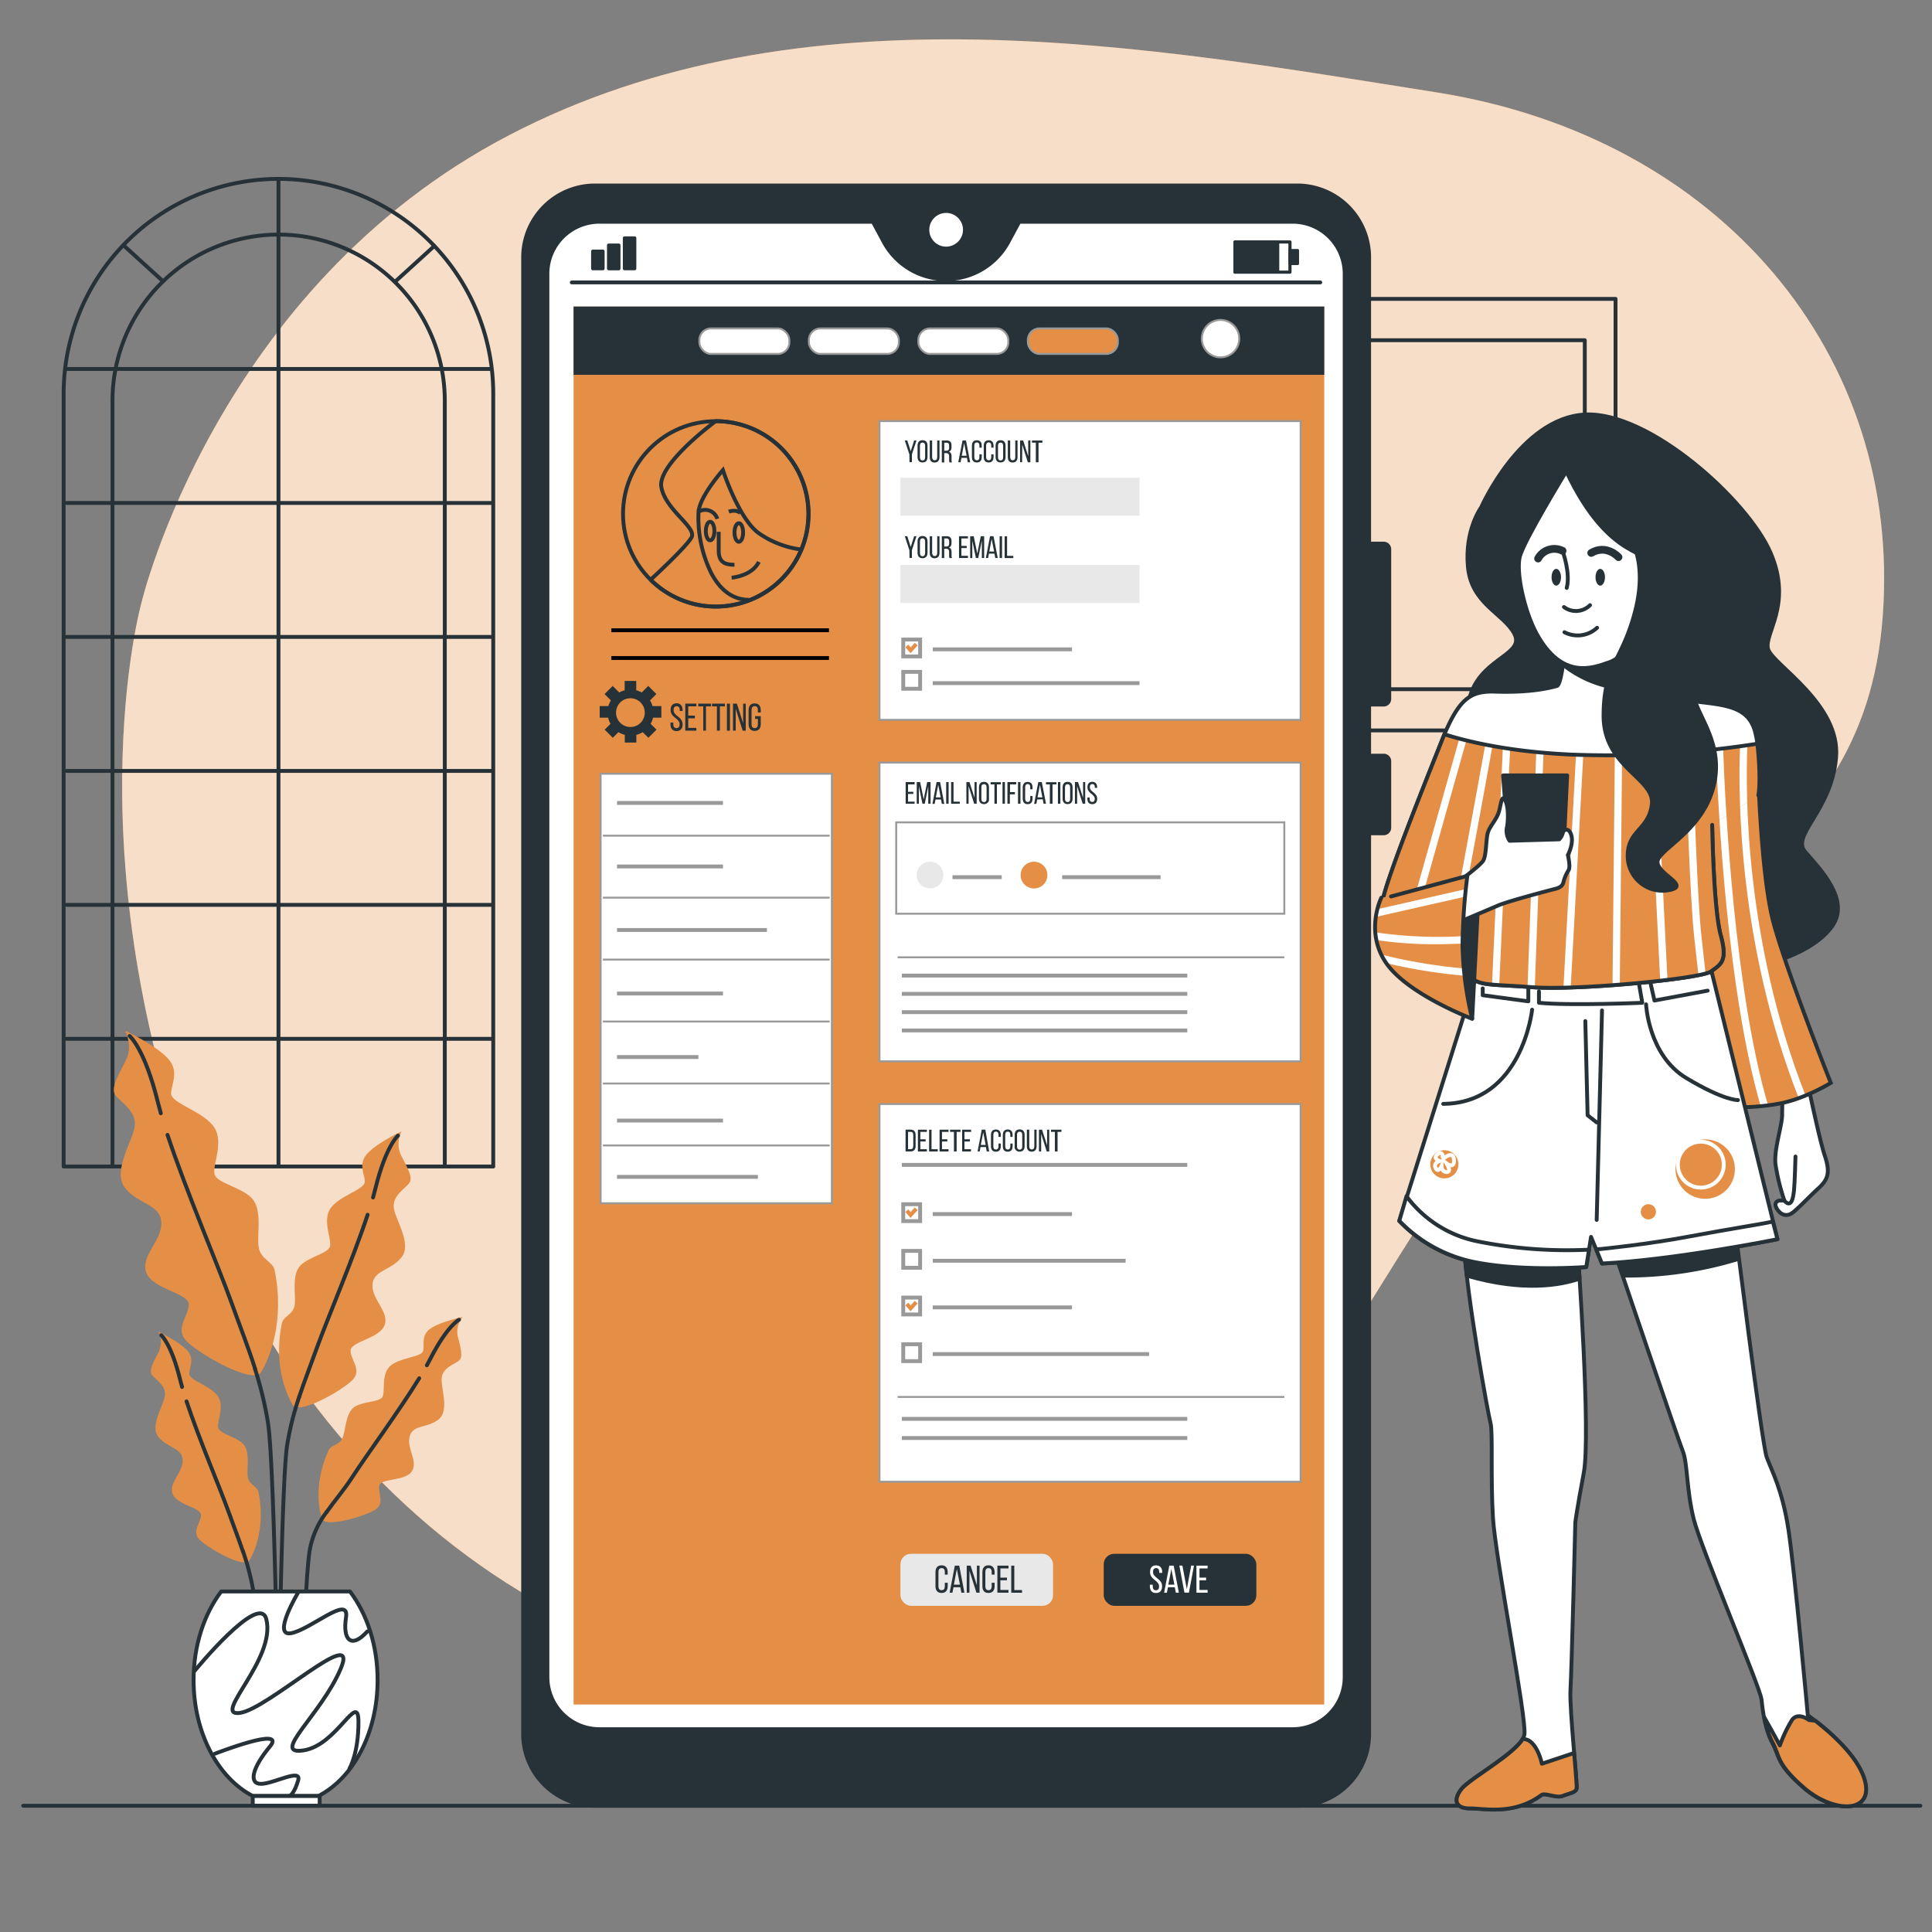 <svg xmlns="http://www.w3.org/2000/svg" viewBox="0 0 500 500"><rect x="0" y="0" width="500" height="500" fill="#808080" stroke="none"/><g id="freepik--background-simple--inject-72"><path d="M36.62,155.94S55.87,74.58,131.73,35s166.33-22.74,240-11.1,120.53,68,115.52,135.61-64.42,74-109.78,141.79-47.71,93-120.78,124.16-166.91-20.11-203-111S36.62,155.94,36.62,155.94Z" style="fill:#E48F45"></path><path d="M36.62,155.94S55.87,74.58,131.73,35s166.33-22.74,240-11.1,120.53,68,115.52,135.61-64.42,74-109.78,141.79-47.71,93-120.78,124.16-166.91-20.11-203-111S36.62,155.94,36.62,155.94Z" style="fill:#fff;opacity:0.7"></path></g><g id="freepik--Picture--inject-72"><rect x="334.92" y="77.35" width="83.18" height="111.69" style="fill:none;stroke:#263238;stroke-linecap:round;stroke-linejoin:round"></rect><rect x="342.89" y="88.05" width="67.25" height="90.31" style="fill:none;stroke:#263238;stroke-linecap:round;stroke-linejoin:round"></rect></g><g id="freepik--Window--inject-72"><path d="M16.48,46.32H127.67a0,0,0,0,1,0,0v200a55.59,55.59,0,0,1-55.59,55.59h0a55.59,55.59,0,0,1-55.59-55.59v-200a0,0,0,0,1,0,0Z" transform="translate(144.14 348.21) rotate(180)" style="fill:none;stroke:#263238;stroke-linecap:round;stroke-linejoin:round"></path><path d="M115.11,301.28V103.71a43,43,0,0,0-43-43h0a43,43,0,0,0-43,43V301.28" style="fill:none;stroke:#263238;stroke-linecap:round;stroke-linejoin:round"></path><line x1="72.07" y1="46.32" x2="72.07" y2="301.58" style="fill:none;stroke:#263238;stroke-linecap:round;stroke-linejoin:round"></line><line x1="127.07" y1="95.49" x2="17.22" y2="95.49" style="fill:none;stroke:#263238;stroke-linecap:round;stroke-linejoin:round"></line><line x1="127.07" y1="130.17" x2="17.22" y2="130.17" style="fill:none;stroke:#263238;stroke-linecap:round;stroke-linejoin:round"></line><line x1="127.07" y1="164.84" x2="17.22" y2="164.84" style="fill:none;stroke:#263238;stroke-linecap:round;stroke-linejoin:round"></line><line x1="127.07" y1="199.51" x2="17.22" y2="199.51" style="fill:none;stroke:#263238;stroke-linecap:round;stroke-linejoin:round"></line><line x1="127.07" y1="234.18" x2="17.22" y2="234.18" style="fill:none;stroke:#263238;stroke-linecap:round;stroke-linejoin:round"></line><line x1="127.07" y1="268.85" x2="17.22" y2="268.85" style="fill:none;stroke:#263238;stroke-linecap:round;stroke-linejoin:round"></line><line x1="112.38" y1="63.68" x2="102.42" y2="72.75" style="fill:none;stroke:#263238;stroke-linecap:round;stroke-linejoin:round"></line><line x1="32.18" y1="63.68" x2="42.14" y2="72.75" style="fill:none;stroke:#263238;stroke-linecap:round;stroke-linejoin:round"></line></g><g id="freepik--Plant--inject-72"><path d="M32.4,266.74s2.06,3.89.23,7.55-4.12,7.32-2.75,9.15,5.49,4.12,5,8-5.94,11.66-2.51,16,9.15,4.12,9.38,8.92-5.49,8.7-3.89,13,11,5.26,11,8.24-3.66,6.18-.69,9.38,17.37,11.56,19.42,8.12,6.2-12.93,3.48-26.4c-.46-2.27-3.68-2.77-4.14-6s.92-8.92-1.37-12.13S56,306.32,55.5,303.8s2.75-8.69-.45-12.58S44.29,285.5,44.29,283s2.29-5.72-.91-9.15S32.4,266.74,32.4,266.74Z" style="fill:#E48F45"></path><path d="M66,354.3a94.6,94.6,0,0,1,3.34,13.83c1.83,11.44,2.82,88,2.82,88" style="fill:none;stroke:#263238;stroke-linecap:round;stroke-linejoin:round"></path><path d="M43.35,293.7c4.77,14.38,13.11,33.86,16.5,43.27,2.3,6.4,4.44,11.8,6.19,17.33" style="fill:none;stroke:#263238;stroke-linecap:round;stroke-linejoin:round"></path><path d="M33.54,268.11s3.89,3.21,7.32,17.16c.22.9.48,1.85.76,2.85" style="fill:none;stroke:#263238;stroke-linecap:round;stroke-linejoin:round"></path><path d="M103.91,292.8a7.24,7.24,0,0,0-.19,6.05c1.47,2.93,3.3,5.85,2.2,7.32s-4.39,3.29-4,6.41,4.76,9.33,2,12.81-7.33,3.3-7.51,7.14,4.4,7,3.11,10.44-8.78,4.21-8.78,6.59,2.93,4.94.55,7.51-13.9,9.25-15.55,6.5-5-10.35-2.78-21.13c.37-1.81,3-2.22,3.31-4.78s-.73-7.14,1.1-9.7,7.69-3.48,8.06-5.5-2.2-6.95.36-10.07,8.61-4.57,8.61-6.59-1.83-4.57.73-7.32S103.91,292.8,103.91,292.8Z" style="fill:#E48F45"></path><path d="M77.44,361.48A77.82,77.82,0,0,0,74.31,374c-1.46,9.15-2.26,70.46-2.26,70.46" style="fill:none;stroke:#263238;stroke-linecap:round;stroke-linejoin:round"></path><path d="M95.14,314.38c-3.81,11.51-10.49,27.1-13.2,34.63-1.65,4.58-3.19,8.52-4.5,12.47" style="fill:none;stroke:#263238;stroke-linecap:round;stroke-linejoin:round"></path><path d="M103,293.9s-3.11,2.57-5.86,13.73c-.17.72-.38,1.48-.6,2.28" style="fill:none;stroke:#263238;stroke-linecap:round;stroke-linejoin:round"></path><path d="M41,344.64a6,6,0,0,1,.15,5.05c-1.22,2.45-2.75,4.9-1.83,6.12s3.67,2.75,3.36,5.35-4,7.8-1.68,10.71,6.12,2.75,6.27,6-3.67,5.81-2.6,8.72,7.34,3.51,7.34,5.5-2.44,4.13-.45,6.27,11.61,7.73,13,5.44,4.15-8.65,2.33-17.66c-.31-1.51-2.47-1.85-2.77-4s.61-6-.92-8.11-6.42-2.9-6.73-4.59,1.84-5.81-.31-8.41-7.18-3.82-7.18-5.51,1.53-3.82-.62-6.11S41,344.64,41,344.64Z" style="fill:#E48F45"></path><path d="M62.88,401.46a65.47,65.47,0,0,1,2.8,11c1.22,7.64,1.89,36,1.89,36" style="fill:none;stroke:#263238;stroke-linecap:round;stroke-linejoin:round"></path><path d="M48.28,362.67c3.18,9.61,8.76,22.64,11,28.93,1.3,3.61,2.51,6.75,3.57,9.86" style="fill:none;stroke:#263238;stroke-linecap:round;stroke-linejoin:round"></path><path d="M41.72,345.56s2.6,2.14,4.89,11.47c.15.6.32,1.24.51,1.91" style="fill:none;stroke:#263238;stroke-linecap:round;stroke-linejoin:round"></path><path d="M119.74,340.83a6,6,0,0,0-1.3,4.88c.63,2.67,1.56,5.4.38,6.38s-4.2,1.84-4.5,4.44,2.09,8.5-.81,10.81-6.59,1.28-7.47,4.37,2.24,6.5.54,9.08-8,1.75-8.41,3.68,1.44,4.58-1,6.21S84.11,395.55,83.3,393s-2.06-9.36,1.77-17.72c.65-1.4,2.82-1.24,3.61-3.25s.77-5.95,2.75-7.68,6.92-1.36,7.6-2.93-.46-6.08,2.22-8.12,7.88-2.08,8.26-3.71-.61-4.08,2-5.82S119.74,340.83,119.74,340.83Z" style="fill:#E48F45"></path><path d="M84.56,391.27a22.94,22.94,0,0,0-4.4,9.9c-1.23,7.65-1.89,36-1.89,36" style="fill:none;stroke:#263238;stroke-linecap:round;stroke-linejoin:round"></path><path d="M108.49,356.7c-5.31,8.64-13.72,20-17.36,25.65-2.17,3.33-4.56,6.08-6.57,8.92" style="fill:none;stroke:#263238;stroke-linecap:round;stroke-linejoin:round"></path><path d="M118.79,341.55s-3,1.49-7.39,10.05c-.28.55-.6,1.13-.93,1.74" style="fill:none;stroke:#263238;stroke-linecap:round;stroke-linejoin:round"></path><path d="M65.41,464.8h17c9-4.62,15.31-16.3,15.31-30,0-9-2.74-17.11-7.15-22.93H57.25c-4.41,5.82-7.15,13.95-7.15,22.93C50.1,448.5,56.46,460.18,65.41,464.8Z" style="fill:#fff;stroke:#263238;stroke-linecap:round;stroke-linejoin:round"></path><path d="M50.42,432.36S67.1,412,68.91,419c2.68,10.37-14.22,25.23-6.88,24.31s31.19-23.39,26.15-11.47S69.83,454.32,78.55,453s14.22-15.6,14.22-7.34-2.32,12-2.32,12" style="fill:none;stroke:#263238;stroke-linecap:round;stroke-linejoin:round"></path><path d="M55.61,453.86s18.81-7.34,14.22-1.83-5.51,9.63-2.29,9.63,10.55-4.13,9.63-.92-2,3.9-2,3.9" style="fill:none;stroke:#263238;stroke-linecap:round;stroke-linejoin:round"></path><path d="M77.17,412.12s-6.88,11.47-1.84,10.55,15.14-10.09,14.22-4.13,1.38,8.26,5.51,3.67" style="fill:none;stroke:#263238;stroke-linecap:round;stroke-linejoin:round"></path><rect x="65.41" y="464.8" width="17.32" height="2.54" style="fill:#fff;stroke:#263238;stroke-linecap:round;stroke-linejoin:round"></rect></g><g id="freepik--Device--inject-72"><path d="M334.4,57.39H263.81l-2.94,5.45a18.32,18.32,0,0,1-32,0l-2.93-5.45h-70.6a13.47,13.47,0,0,0-13.64,13.28V434.22a13.47,13.47,0,0,0,13.64,13.29H334.4A13.46,13.46,0,0,0,348,434.22V70.67A13.46,13.46,0,0,0,334.4,57.39Z" style="fill:#fff"></path><rect x="148.44" y="79.34" width="194.27" height="361.79" style="fill:#E48F45"></rect><rect x="227.61" y="108.98" width="108.99" height="77.32" style="fill:#fff;stroke:#999;stroke-miterlimit:10;stroke-width:0.5px"></rect><rect x="233.03" y="123.66" width="61.87" height="9.83" style="fill:#e8e8e8"></rect><rect x="233.03" y="146.22" width="61.87" height="9.83" style="fill:#e8e8e8"></rect><rect x="233.76" y="173.88" width="4.37" height="4.37" style="fill:#fff;stroke:#999;stroke-miterlimit:10"></rect><line x1="241.4" y1="176.79" x2="294.9" y2="176.79" style="fill:none;stroke:#999;stroke-miterlimit:10"></line><rect x="233.76" y="165.51" width="4.37" height="4.37" style="fill:#fff;stroke:#999;stroke-miterlimit:10"></rect><line x1="241.4" y1="168.05" x2="277.43" y2="168.05" style="fill:none;stroke:#999;stroke-miterlimit:10"></line><polyline points="234.69 167.17 235.66 168.3 237.11 166.69" style="fill:none;stroke:#E48F45;stroke-miterlimit:10"></polyline><path d="M235.35,117.6,234.16,114h.65l.88,2.77.89-2.77h.6L236,117.6v2h-.62Z" style="fill:#263238"></path><path d="M237.46,115.35c0-.87.42-1.42,1.29-1.42s1.29.55,1.29,1.42v2.91c0,.86-.42,1.42-1.29,1.42s-1.29-.56-1.29-1.42Zm.62,3c0,.51.22.81.67.81s.67-.3.67-.81v-3c0-.5-.21-.81-.67-.81s-.67.31-.67.81Z" style="fill:#263238"></path><path d="M241.24,118.3c0,.5.2.81.66.81s.65-.31.65-.81V114h.59v4.27c0,.86-.4,1.43-1.27,1.43s-1.25-.57-1.25-1.43V114h.62Z" style="fill:#263238"></path><path d="M245,114c.88,0,1.25.45,1.25,1.28v.46c0,.62-.21,1-.7,1.16.52.16.71.58.71,1.18V119a1.38,1.38,0,0,0,.12.68h-.64a1.54,1.54,0,0,1-.11-.69v-.89c0-.63-.29-.83-.82-.83h-.44v2.41h-.63V114Zm-.16,2.65c.5,0,.79-.16.79-.77v-.54c0-.51-.18-.77-.65-.77h-.61v2.08Z" style="fill:#263238"></path><path d="M248.82,118.49l-.22,1.14H248L249.1,114H250l1.08,5.64h-.62l-.22-1.14Zm.08-.54h1.26l-.64-3.26Z" style="fill:#263238"></path><path d="M254.07,115.35v.5h-.6v-.54c0-.5-.2-.81-.66-.81s-.66.31-.66.81v3c0,.5.21.81.66.81s.66-.31.66-.81v-.74h.6v.7c0,.86-.4,1.42-1.27,1.42s-1.27-.56-1.27-1.42v-2.91c0-.86.4-1.42,1.27-1.42S254.07,114.49,254.07,115.35Z" style="fill:#263238"></path><path d="M257.13,115.35v.5h-.59v-.54c0-.5-.21-.81-.67-.81s-.66.31-.66.81v3c0,.5.21.81.66.81s.67-.31.67-.81v-.74h.59v.7c0,.86-.4,1.42-1.27,1.42s-1.27-.56-1.27-1.42v-2.91c0-.86.41-1.42,1.27-1.42S257.13,114.49,257.13,115.35Z" style="fill:#263238"></path><path d="M257.66,115.35c0-.87.42-1.42,1.29-1.42s1.29.55,1.29,1.42v2.91c0,.86-.42,1.42-1.29,1.42s-1.29-.56-1.29-1.42Zm.62,3c0,.51.22.81.67.81s.66-.3.66-.81v-3c0-.5-.2-.81-.66-.81s-.67.31-.67.81Z" style="fill:#263238"></path><path d="M261.44,118.3c0,.5.2.81.66.81s.65-.31.65-.81V114h.59v4.27c0,.86-.4,1.43-1.27,1.43s-1.25-.57-1.25-1.43V114h.62Z" style="fill:#263238"></path><path d="M264.52,119.63H264V114h.8l1.3,4.07V114h.56v5.64H266l-1.44-4.57Z" style="fill:#263238"></path><path d="M268.07,119.63v-5.07h-1V114h2.7v.57h-1v5.07Z" style="fill:#263238"></path><path d="M235.35,142.4l-1.19-3.62h.65l.88,2.77.89-2.77h.6L236,142.4v2h-.62Z" style="fill:#263238"></path><path d="M237.46,140.14c0-.86.42-1.42,1.29-1.42s1.29.56,1.29,1.42v2.92c0,.85-.42,1.41-1.29,1.41s-1.29-.56-1.29-1.41Zm.62,3c0,.51.22.81.67.81s.67-.3.67-.81v-3c0-.51-.21-.82-.67-.82s-.67.31-.67.82Z" style="fill:#263238"></path><path d="M241.24,143.09c0,.51.2.81.66.81s.65-.3.65-.81v-4.31h.59v4.28c0,.85-.4,1.42-1.27,1.42s-1.25-.57-1.25-1.42v-4.28h.62Z" style="fill:#263238"></path><path d="M245,138.78c.88,0,1.25.45,1.25,1.29v.46c0,.62-.21,1-.7,1.16.52.15.71.57.71,1.17v.88a1.38,1.38,0,0,0,.12.68h-.64a1.51,1.51,0,0,1-.11-.69v-.88c0-.64-.29-.84-.82-.84h-.44v2.41h-.63v-5.64Zm-.16,2.66c.5,0,.79-.16.79-.78v-.54c0-.5-.18-.77-.65-.77h-.61v2.09Z" style="fill:#263238"></path><path d="M250.19,141.28v.56h-1.38v2h1.7v.57h-2.32v-5.64h2.32v.57h-1.7v1.93Z" style="fill:#263238"></path><path d="M253.17,144.41h-.61l-.93-4.49v4.5h-.55v-5.64H252l.92,4.5.9-4.5h.88v5.64h-.6v-4.54Z" style="fill:#263238"></path><path d="M255.94,143.28l-.22,1.14h-.58l1.08-5.64h.91l1.08,5.64h-.63l-.21-1.14Zm.08-.54h1.26l-.64-3.25Z" style="fill:#263238"></path><path d="M259.33,138.78v5.64h-.63v-5.64Z" style="fill:#263238"></path><path d="M260,144.42v-5.64h.63v5.07h1.61v.57Z" style="fill:#263238"></path><rect x="227.61" y="285.72" width="108.99" height="97.75" style="fill:#fff;stroke:#999;stroke-miterlimit:10;stroke-width:0.5px"></rect><rect x="233.03" y="402.12" width="39.5" height="13.46" rx="2.72" style="fill:#e8e8e8"></rect><rect x="285.64" y="402.12" width="39.5" height="13.46" rx="2.72" style="fill:#263238"></rect><path d="M300.78,406.86v.19H300v-.23c0-.64-.24-1-.8-1s-.8.37-.8,1c0,1.57,2.35,1.72,2.35,3.7,0,1.06-.51,1.75-1.58,1.75s-1.58-.69-1.58-1.75v-.4h.74v.44c0,.63.26,1,.82,1s.82-.37.82-1c0-1.57-2.34-1.72-2.34-3.69,0-1.09.5-1.76,1.55-1.76S300.78,405.79,300.78,406.86Z" style="fill:#fff"></path><path d="M302.26,410.78l-.27,1.41h-.72l1.35-7h1.13l1.34,7h-.78l-.27-1.41Zm.1-.67h1.57l-.79-4.06Z" style="fill:#fff"></path><path d="M306,405.17l1.15,6.11,1.13-6.11H309l-1.31,7h-1.16l-1.32-7Z" style="fill:#fff"></path><path d="M312.14,408.28v.7h-1.72v2.5h2.11v.71h-2.89v-7h2.89v.71h-2.11v2.4Z" style="fill:#fff"></path><path d="M245.26,406.87v.63h-.74v-.67c0-.64-.25-1-.83-1s-.82.38-.82,1v3.71c0,.63.26,1,.82,1s.83-.38.83-1v-.92h.74v.88c0,1.06-.5,1.76-1.58,1.76s-1.58-.7-1.58-1.76v-3.63c0-1.07.5-1.77,1.58-1.77S245.26,405.8,245.26,406.87Z" style="fill:#263238"></path><path d="M246.76,410.78l-.27,1.41h-.72l1.34-7h1.14l1.34,7h-.78l-.27-1.41Zm.1-.67h1.57l-.8-4.06Z" style="fill:#263238"></path><path d="M250.89,412.19h-.7v-7h1l1.63,5.08v-5.08h.69v7h-.81l-1.8-5.67Z" style="fill:#263238"></path><path d="M257.4,406.87v.63h-.75v-.67c0-.64-.25-1-.82-1s-.82.38-.82,1v3.71c0,.63.26,1,.82,1s.82-.38.82-1v-.92h.75v.88c0,1.06-.5,1.76-1.59,1.76s-1.57-.7-1.57-1.76v-3.63c0-1.07.5-1.77,1.57-1.77S257.4,405.8,257.4,406.87Z" style="fill:#263238"></path><path d="M260.6,408.28v.7h-1.71v2.5H261v.71h-2.88v-7H261v.71h-2.1v2.4Z" style="fill:#263238"></path><path d="M261.71,412.19v-7h.79v6.31h2v.71Z" style="fill:#263238"></path><line x1="233.4" y1="301.47" x2="307.27" y2="301.47" style="fill:none;stroke:#999;stroke-miterlimit:10"></line><line x1="233.4" y1="367.2" x2="307.27" y2="367.2" style="fill:none;stroke:#999;stroke-miterlimit:10"></line><line x1="232.31" y1="361.53" x2="332.38" y2="361.53" style="fill:none;stroke:#999;stroke-miterlimit:10;stroke-width:0.5px"></line><rect x="233.76" y="311.65" width="4.37" height="4.37" style="fill:#fff;stroke:#999;stroke-miterlimit:10"></rect><line x1="241.4" y1="314.2" x2="277.43" y2="314.2" style="fill:none;stroke:#999;stroke-miterlimit:10"></line><polyline points="234.69 313.32 235.66 314.44 237.11 312.83" style="fill:none;stroke:#E48F45;stroke-miterlimit:10"></polyline><rect x="233.76" y="323.73" width="4.37" height="4.37" style="fill:#fff;stroke:#999;stroke-miterlimit:10"></rect><line x1="241.4" y1="326.28" x2="291.31" y2="326.28" style="fill:none;stroke:#999;stroke-miterlimit:10"></line><rect x="233.76" y="335.81" width="4.37" height="4.37" style="fill:#fff;stroke:#999;stroke-miterlimit:10"></rect><line x1="241.4" y1="338.35" x2="277.43" y2="338.35" style="fill:none;stroke:#999;stroke-miterlimit:10"></line><polyline points="234.69 337.47 235.66 338.6 237.11 336.99" style="fill:none;stroke:#E48F45;stroke-miterlimit:10"></polyline><rect x="233.76" y="347.89" width="4.37" height="4.37" style="fill:#fff;stroke:#999;stroke-miterlimit:10"></rect><line x1="241.4" y1="350.43" x2="297.39" y2="350.43" style="fill:none;stroke:#999;stroke-miterlimit:10"></line><path d="M235.68,292.35c.87,0,1.28.53,1.28,1.4v2.84c0,.87-.41,1.4-1.28,1.4h-1.32v-5.64Zm0,5.06c.45,0,.67-.28.67-.79v-2.9c0-.52-.22-.8-.68-.8H235v4.49Z" style="fill:#263238"></path><path d="M239.55,294.84v.57h-1.37v2h1.69V298h-2.32v-5.64h2.32v.57h-1.69v1.92Z" style="fill:#263238"></path><path d="M240.45,298v-5.64h.63v5.06h1.61V298Z" style="fill:#263238"></path><path d="M245.17,294.84v.57h-1.38v2h1.69V298h-2.32v-5.64h2.32v.57h-1.69v1.92Z" style="fill:#263238"></path><path d="M246.88,298v-5.07h-1v-.57h2.7v.57h-1V298Z" style="fill:#263238"></path><path d="M251,294.84v.57H249.6v2h1.69V298H249v-5.64h2.32v.57H249.6v1.92Z" style="fill:#263238"></path><path d="M253.76,296.85l-.22,1.14H253l1.08-5.64H255L256,298h-.63l-.22-1.14Zm.07-.54h1.26l-.63-3.25Z" style="fill:#263238"></path><path d="M259,293.71v.51h-.59v-.54c0-.51-.21-.82-.67-.82s-.66.31-.66.82v3c0,.51.21.81.66.81s.67-.3.67-.81v-.74H259v.71c0,.85-.4,1.41-1.27,1.41s-1.27-.56-1.27-1.41v-2.92c0-.86.41-1.42,1.27-1.42S259,292.85,259,293.71Z" style="fill:#263238"></path><path d="M262.06,293.71v.51h-.59v-.54c0-.51-.2-.82-.66-.82s-.66.31-.66.82v3c0,.51.21.81.66.81s.66-.3.66-.81v-.74h.59v.71c0,.85-.4,1.41-1.27,1.41s-1.26-.56-1.26-1.41v-2.92c0-.86.4-1.42,1.26-1.42S262.06,292.85,262.06,293.71Z" style="fill:#263238"></path><path d="M262.59,293.71c0-.86.43-1.42,1.29-1.42s1.29.56,1.29,1.42v2.92c0,.85-.42,1.41-1.29,1.41a1.23,1.23,0,0,1-1.29-1.41Zm.62,3c0,.51.22.81.67.81s.67-.3.67-.81v-3c0-.51-.21-.82-.67-.82s-.67.31-.67.82Z" style="fill:#263238"></path><path d="M266.37,296.66c0,.51.2.81.66.81s.65-.3.65-.81v-4.31h.59v4.28c0,.85-.4,1.42-1.27,1.42s-1.25-.57-1.25-1.42v-4.28h.62Z" style="fill:#263238"></path><path d="M269.45,298h-.57v-5.64h.8l1.31,4.07v-4.07h.55V298h-.65l-1.44-4.56Z" style="fill:#263238"></path><path d="M273,298v-5.07h-1v-.57h2.7v.57h-1V298Z" style="fill:#263238"></path><line x1="233.4" y1="372.16" x2="307.27" y2="372.16" style="fill:none;stroke:#999;stroke-miterlimit:10"></line><rect x="227.61" y="197.35" width="108.99" height="77.32" style="fill:#fff;stroke:#999;stroke-miterlimit:10;stroke-width:0.5px"></rect><circle cx="240.68" cy="226.46" r="3.46" style="fill:#e8e8e8"></circle><path d="M271.06,226.46a3.46,3.46,0,1,1-3.45-3.45A3.46,3.46,0,0,1,271.06,226.46Z" style="fill:#E48F45"></path><line x1="233.4" y1="252.48" x2="307.27" y2="252.48" style="fill:none;stroke:#999;stroke-miterlimit:10"></line><line x1="233.4" y1="257.21" x2="307.27" y2="257.21" style="fill:none;stroke:#999;stroke-miterlimit:10"></line><line x1="233.4" y1="261.94" x2="307.27" y2="261.94" style="fill:none;stroke:#999;stroke-miterlimit:10"></line><line x1="233.4" y1="266.68" x2="307.27" y2="266.68" style="fill:none;stroke:#999;stroke-miterlimit:10"></line><rect x="231.94" y="212.82" width="100.44" height="23.65" style="fill:none;stroke:#999;stroke-miterlimit:10;stroke-width:0.5px"></rect><line x1="246.5" y1="227.01" x2="259.24" y2="227.01" style="fill:none;stroke:#999;stroke-miterlimit:10"></line><line x1="274.88" y1="227.01" x2="300.36" y2="227.01" style="fill:none;stroke:#999;stroke-miterlimit:10"></line><line x1="232.31" y1="247.75" x2="332.38" y2="247.75" style="fill:none;stroke:#999;stroke-miterlimit:10;stroke-width:0.5px"></line><path d="M236.36,204.9v.56H235v2h1.7V208h-2.32V202.4h2.32V203H235v1.93Z" style="fill:#263238"></path><path d="M239.33,208h-.6l-.93-4.49V208h-.55V202.4h.88l.92,4.5.9-4.5h.88V208h-.6V203.5Z" style="fill:#263238"></path><path d="M242.11,206.9l-.22,1.14h-.58l1.08-5.64h.91l1.08,5.64h-.63l-.22-1.14Zm.08-.54h1.26l-.64-3.25Z" style="fill:#263238"></path><path d="M245.5,202.4V208h-.63V202.4Z" style="fill:#263238"></path><path d="M246.15,208V202.4h.62v5.07h1.62V208Z" style="fill:#263238"></path><path d="M250.67,208h-.57V202.4h.8l1.31,4.08V202.4h.55V208h-.65l-1.44-4.56Z" style="fill:#263238"></path><path d="M253.36,203.76c0-.86.43-1.42,1.29-1.42s1.3.56,1.3,1.42v2.92a1.24,1.24,0,0,1-1.3,1.42c-.86,0-1.29-.57-1.29-1.42Zm.62,3c0,.52.22.81.67.81s.67-.29.67-.81v-3c0-.51-.21-.81-.67-.81s-.67.3-.67.81Z" style="fill:#263238"></path><path d="M257.36,208V203h-1v-.57H259V203h-1V208Z" style="fill:#263238"></path><path d="M260.07,202.4V208h-.62V202.4Z" style="fill:#263238"></path><path d="M262.65,205v.57h-1.3V208h-.63V202.4H263V203h-1.61V205Z" style="fill:#263238"></path><path d="M264.09,202.4V208h-.63V202.4Z" style="fill:#263238"></path><path d="M267.22,203.76v.51h-.59v-.54c0-.51-.21-.81-.66-.81s-.66.3-.66.81v3c0,.51.2.81.66.81s.66-.3.66-.81V206h.59v.7c0,.85-.4,1.42-1.27,1.42s-1.27-.57-1.27-1.42v-2.92c0-.85.41-1.42,1.27-1.42S267.22,202.91,267.22,203.76Z" style="fill:#263238"></path><path d="M268.43,206.9l-.22,1.14h-.58l1.08-5.64h.91L270.7,208h-.62l-.22-1.14Zm.08-.54h1.26l-.64-3.25Z" style="fill:#263238"></path><path d="M271.7,208V203h-1v-.57h2.69V203h-1V208Z" style="fill:#263238"></path><path d="M274.42,202.4V208h-.63V202.4Z" style="fill:#263238"></path><path d="M275,203.76c0-.86.42-1.42,1.29-1.42s1.29.56,1.29,1.42v2.92c0,.85-.42,1.42-1.29,1.42s-1.29-.57-1.29-1.42Zm.62,3c0,.52.22.81.67.81s.66-.29.66-.81v-3c0-.51-.2-.81-.66-.81s-.67.3-.67.81Z" style="fill:#263238"></path><path d="M278.76,208h-.57V202.4h.8l1.31,4.08V202.4h.55V208h-.65l-1.44-4.56Z" style="fill:#263238"></path><path d="M283.94,203.75v.16h-.6v-.19c0-.51-.19-.8-.64-.8s-.65.29-.65.79c0,1.27,1.9,1.39,1.9,3,0,.85-.41,1.41-1.28,1.41s-1.26-.56-1.26-1.41v-.33H282v.36c0,.51.21.8.66.8s.66-.29.66-.8c0-1.26-1.89-1.38-1.89-3,0-.87.41-1.41,1.25-1.41S283.94,202.9,283.94,203.75Z" style="fill:#263238"></path><path d="M176.65,183.78V184h-.73v-.23c0-.63-.24-1-.8-1s-.8.37-.8,1c0,1.57,2.34,1.72,2.34,3.68,0,1.06-.5,1.75-1.57,1.75s-1.57-.69-1.57-1.75V187h.73v.43c0,.63.26,1,.82,1s.82-.37.82-1c0-1.55-2.34-1.7-2.34-3.67,0-1.08.5-1.75,1.55-1.75S176.65,182.72,176.65,183.78Z" style="fill:#263238"></path><path d="M179.83,185.2v.7h-1.71v2.48h2.1v.71h-2.87v-7h2.87v.71h-2.1v2.39Z" style="fill:#263238"></path><path d="M182,189.09v-6.28h-1.29v-.71H184v.71h-1.29v6.28Z" style="fill:#263238"></path><path d="M185.54,189.09v-6.28h-1.28v-.71h3.34v.71h-1.29v6.28Z" style="fill:#263238"></path><path d="M188.91,182.1v7h-.78v-7Z" style="fill:#263238"></path><path d="M190.4,189.09h-.7v-7h1l1.62,5.06V182.1H193v7h-.8l-1.79-5.65Z" style="fill:#263238"></path><path d="M196.88,183.79v.6h-.74v-.64c0-.63-.25-1-.82-1s-.82.38-.82,1v3.69c0,.63.26,1,.82,1s.82-.38.82-1v-1.39h-.72v-.7h1.46v2.05c0,1.06-.5,1.76-1.58,1.76s-1.56-.7-1.56-1.76v-3.61c0-1.06.49-1.76,1.56-1.76S196.88,182.73,196.88,183.79Z" style="fill:#263238"></path><rect x="155.44" y="200.24" width="59.85" height="111.16" style="fill:#fff;stroke:#999;stroke-miterlimit:10;stroke-width:0.5px"></rect><line x1="159.68" y1="207.8" x2="187.11" y2="207.8" style="fill:none;stroke:#999;stroke-miterlimit:10"></line><line x1="159.68" y1="224.24" x2="187.11" y2="224.24" style="fill:none;stroke:#999;stroke-miterlimit:10"></line><line x1="159.68" y1="240.68" x2="198.48" y2="240.68" style="fill:none;stroke:#999;stroke-miterlimit:10"></line><line x1="159.68" y1="257.12" x2="187.11" y2="257.12" style="fill:none;stroke:#999;stroke-miterlimit:10"></line><line x1="159.68" y1="273.56" x2="180.75" y2="273.56" style="fill:none;stroke:#999;stroke-miterlimit:10"></line><line x1="159.68" y1="290" x2="187.11" y2="290" style="fill:none;stroke:#999;stroke-miterlimit:10"></line><line x1="159.68" y1="304.57" x2="196.14" y2="304.57" style="fill:none;stroke:#999;stroke-miterlimit:10"></line><line x1="156.03" y1="216.27" x2="214.72" y2="216.27" style="fill:none;stroke:#999;stroke-miterlimit:10;stroke-width:0.5px"></line><line x1="156.03" y1="232.31" x2="214.72" y2="232.31" style="fill:none;stroke:#999;stroke-miterlimit:10;stroke-width:0.5px"></line><line x1="156.03" y1="248.34" x2="214.72" y2="248.34" style="fill:none;stroke:#999;stroke-miterlimit:10;stroke-width:0.5px"></line><line x1="156.03" y1="264.37" x2="214.72" y2="264.37" style="fill:none;stroke:#999;stroke-miterlimit:10;stroke-width:0.5px"></line><line x1="156.03" y1="280.41" x2="214.72" y2="280.41" style="fill:none;stroke:#999;stroke-miterlimit:10;stroke-width:0.5px"></line><line x1="156.03" y1="296.44" x2="214.72" y2="296.44" style="fill:none;stroke:#999;stroke-miterlimit:10;stroke-width:0.5px"></line><path d="M171.16,185.73v-3h-2.29a5.81,5.81,0,0,0-.65-1.46l1.65-1.65-2.1-2.1-1.7,1.69a6.19,6.19,0,0,0-1.41-.56v-2.42h-3v2.42a6.19,6.19,0,0,0-1.41.56l-1.69-1.69-2.1,2.1,1.65,1.65a5.84,5.84,0,0,0-.66,1.46H155.2v3h2.19a5.52,5.52,0,0,0,.61,1.6l-1.51,1.51,2.1,2.1,1.46-1.46a5.84,5.84,0,0,0,1.64.7v2h3v-2a5.84,5.84,0,0,0,1.64-.7l1.47,1.46,2.1-2.1-1.51-1.51a6.16,6.16,0,0,0,.61-1.6Zm-8,2.42a3.72,3.72,0,1,1,3.71-3.71A3.72,3.72,0,0,1,163.18,188.15Z" style="fill:#263238"></path><circle cx="185.22" cy="132.98" r="23.98" style="fill:none;stroke:#263238;stroke-miterlimit:10"></circle><path d="M171.16,126.11c1.11,5.94,9.28,10.4,7.79,13s-10.39,10.76-10.39,10.76l-.13.22A24,24,0,1,0,185.22,109S170,120.17,171.16,126.11Z" style="fill:none;stroke:#263238;stroke-miterlimit:10"></path><path d="M207.37,142.22a24.72,24.72,0,0,1-11-4.23c-5.19-3.71-9.28-16.33-9.28-16.33s-5.94,6.68-6.31,10.76a32.6,32.6,0,0,0,3.34,16c2.6,4.83,6,6.81,9.73,6.81" style="fill:none;stroke:#263238;stroke-miterlimit:10"></path><path d="M186,137.62v4.83c0,3,1.48,3.71,4.08,3.71" style="fill:none;stroke:#263238;stroke-miterlimit:10"></path><path d="M189.35,149.5s5.2-.37,7.05-4.08" style="fill:none;stroke:#263238;stroke-miterlimit:10"></path><path d="M192.32,137.81c0,1.33-.5,2.41-1.11,2.41s-1.12-1.08-1.12-2.41.5-2.41,1.12-2.41S192.32,136.48,192.32,137.81Z" style="fill:none;stroke:#263238;stroke-miterlimit:10"></path><path d="M184.89,137.44c0,1.33-.49,2.41-1.11,2.41s-1.11-1.08-1.11-2.41.5-2.42,1.11-2.42S184.89,136.1,184.89,137.44Z" style="fill:none;stroke:#263238;stroke-miterlimit:10"></path><path d="M180.81,132.42a3.29,3.29,0,0,1,4.83,1.86" style="fill:none;stroke:#263238;stroke-miterlimit:10"></path><path d="M188.61,132.42s1.85-.74,3,.38" style="fill:none;stroke:#263238;stroke-miterlimit:10"></path><line x1="158.21" y1="163.11" x2="214.54" y2="163.11" style="fill:none;stroke:#000;stroke-miterlimit:10"></line><line x1="158.21" y1="170.29" x2="214.54" y2="170.29" style="fill:none;stroke:#000;stroke-miterlimit:10"></line><rect x="148.44" y="79.34" width="194.27" height="17.66" style="fill:#263238"></rect><rect x="181" y="85" width="23.29" height="6.59" rx="2.98" style="fill:#fff;stroke:#999;stroke-miterlimit:10;stroke-width:0.5px"></rect><rect x="209.33" y="85" width="23.29" height="6.59" rx="2.98" style="fill:#fff;stroke:#999;stroke-miterlimit:10;stroke-width:0.5px"></rect><rect x="237.67" y="85" width="23.29" height="6.59" rx="2.98" style="fill:#fff;stroke:#999;stroke-miterlimit:10;stroke-width:0.5px"></rect><rect x="266.01" y="85" width="23.29" height="6.59" rx="2.98" style="fill:#E48F45;stroke:#999;stroke-miterlimit:10;stroke-width:0.5px"></rect><path d="M320.71,87.63a4.84,4.84,0,1,1-4.83-4.83A4.84,4.84,0,0,1,320.71,87.63Z" style="fill:#fff;stroke:#999;stroke-miterlimit:10;stroke-width:0.5px"></path><rect x="319.61" y="62.62" width="14.23" height="7.81" style="fill:none;stroke:#263238;stroke-linecap:round;stroke-linejoin:round;stroke-width:0.821px"></rect><rect x="319.61" y="62.62" width="11.1" height="7.81" style="fill:#263238;stroke:#263238;stroke-linecap:round;stroke-linejoin:round;stroke-width:0.725px"></rect><rect x="333.82" y="64.8" width="2.01" height="3.44" style="fill:#263238;stroke:#263238;stroke-linecap:round;stroke-linejoin:round;stroke-width:0.725px"></rect><rect x="153.42" y="65.04" width="2.61" height="4.47" style="fill:#263238;stroke:#263238;stroke-linecap:round;stroke-linejoin:round;stroke-width:0.883px"></rect><rect x="157.53" y="63.47" width="2.61" height="6.05" style="fill:#263238;stroke:#263238;stroke-linecap:round;stroke-linejoin:round;stroke-width:0.883px"></rect><rect x="161.63" y="61.61" width="2.61" height="7.9" style="fill:#263238;stroke:#263238;stroke-linecap:round;stroke-linejoin:round;stroke-width:0.883px"></rect><line x1="147.98" y1="73.09" x2="341.69" y2="73.09" style="fill:none;stroke:#263238;stroke-linecap:round;stroke-linejoin:round"></line><path d="M358.1,182.34a1.45,1.45,0,0,0,1.44-1.44V142.13a1.45,1.45,0,0,0-1.44-1.44h-3.77v-74A18.61,18.61,0,0,0,335.72,48H154a18.61,18.61,0,0,0-18.61,18.61V448.72A18.61,18.61,0,0,0,154,467.33H335.72a18.61,18.61,0,0,0,18.61-18.61V215.66h3.77a1.45,1.45,0,0,0,1.44-1.44V197a1.44,1.44,0,0,0-1.44-1.44h-3.77V182.34ZM348,434.22a13.46,13.46,0,0,1-13.64,13.29H155.31a13.47,13.47,0,0,1-13.64-13.29V70.67a13.47,13.47,0,0,1,13.64-13.28h70.6l2.93,5.45a18.32,18.32,0,0,0,32,0l2.94-5.45H334.4A13.46,13.46,0,0,1,348,70.67Z" style="fill:#263238;stroke:#263238;stroke-linecap:round;stroke-linejoin:round"></path><path d="M249.72,59.47a4.86,4.86,0,1,0-4.86,4.86A4.87,4.87,0,0,0,249.72,59.47Z" style="fill:#fff;stroke:#263238;stroke-linecap:round;stroke-linejoin:round"></path></g><g id="freepik--Floor--inject-72"><line x1="6" y1="467.32" x2="497" y2="467.32" style="fill:none;stroke:#263238;stroke-linecap:round;stroke-linejoin:round"></line></g><g id="freepik--Character--inject-72"><path d="M383.31,131.33s10.17-23.12,26.81-24.05,42.24,22.2,48.09,35.76-1.85,21-.61,25,18.8,14.18,17.57,28.05-11.72,20-8,24.35,11.72,12.33,7.09,19.12S457,250.62,448,250.62s-44.7-14.79-58.26-22.19-12.33-40.38-8.94-49.32,13.87-9.87,11.1-15.11-11.1-7.7-12-17.26S383.31,131.33,383.31,131.33Z" style="fill:#263238;stroke:#263238;stroke-linecap:round;stroke-linejoin:round"></path><path d="M468,281.11s2.9,13.94,4.26,18,1,6-1.55,8.33-5.23,5.22-6.78,6.39-3.1.58-4.07-1,.2-2.13.78-2.13h1.16a52.92,52.92,0,0,1-2.32-9.49c-.39-3.87,1.74-9.87,1.74-12.78s.19-6.19.19-6.19Z" style="fill:#fff;stroke:#263238;stroke-linecap:round;stroke-linejoin:round"></path><path d="M464.67,299.31s-.19,7-.38,8.72-.58,4.84-2.52,2.71" style="fill:none;stroke:#263238;stroke-linecap:round;stroke-linejoin:round"></path><path d="M454.8,192.48s0,.44,0,1.24c.14,6.14.95,33.53,4.28,45.46,3.76,13.48,14.73,41.07,14.73,41.07s-6.58,4.07-13.16,5.33a56.61,56.61,0,0,1-12.23.94s-5.64-25.4-7.52-43.58-.94-46.39-.94-46.39Z" style="fill:#E48F45"></path><path d="M467.27,283.52c-.56.24-1.14.47-1.75.69-15.59-39.59-15.69-78.17-15.23-90.49l1.9-.53C451.72,204.65,451.53,243.57,467.27,283.52Z" style="fill:#fff"></path><path d="M444.12,195.41l1.86-.51c.5,13.26,2.85,61.39,11.59,91.17l-1.9.21C447,256.55,444.65,209.27,444.12,195.41Z" style="fill:#fff"></path><path d="M454.8,192.48s0,.44,0,1.24c.14,6.14.95,33.53,4.28,45.46,3.76,13.48,14.73,41.07,14.73,41.07s-6.58,4.07-13.16,5.33a56.61,56.61,0,0,1-12.23.94s-5.64-25.4-7.52-43.58-.94-46.39-.94-46.39Z" style="fill:none;stroke:#263238;stroke-miterlimit:10"></path><path d="M448.75,315.36s7.21,58.3,8.47,61.75,4.07,8.46,5.64,18.81,5,48,5,48,13.8,9.42,15,18.18c1,7.32-8.77,6.9-16,.63s-6.27-8.15-8.15-11.6-2.51-8.15-2.83-11.28-15.67-39.19-17.55-46.71-1.57-14.42-2.82-17.56S418,324.45,418,324.45Z" style="fill:#fff;stroke:#263238;stroke-linecap:round;stroke-linejoin:round"></path><path d="M449.88,325.82A99.4,99.4,0,0,1,420,330.13L418,324.45l30.72-9.09S449.22,320.6,449.88,325.82Z" style="fill:#263238;stroke:#263238;stroke-linecap:round;stroke-linejoin:round"></path><path d="M458.79,451.09a22.92,22.92,0,0,1-2.16-6.58c2.07,3.66,4,7.21,4,7.21a34.44,34.44,0,0,1,3.13-6.58c1.57-2.2,4.39,0,4.39,0l1.65.19c3.86,3,12.13,10,13.08,16.73,1,7.32-8.77,6.9-16,.63S460.67,454.54,458.79,451.09Z" style="fill:#E48F45;stroke:#263238;stroke-linecap:round;stroke-linejoin:round"></path><path d="M408.32,323.82s3.44,47.33,1.56,57.37S407.69,394,407.69,394s-.94,38.24-1.25,43.26,1.88,24.76,1.56,25.7-2.06,1.17-3.63,1.8-4.54-.91-5.45-.24c-7.17,5.28-14.74,3.46-18.5,3.46s-4.39-2.2-2.2-5,15.68-10,16.3-14.1-7.52-45.77-8.15-56.12,0-22.25-.62-24.45-6.27-33.23-6.9-46.7Z" style="fill:#fff;stroke:#263238;stroke-linecap:round;stroke-linejoin:round"></path><path d="M408.8,330.91c-4.77,1.65-14.5,3.51-29.21-.78-.36-3.21-.63-6.13-.74-8.5l29.47,2.19S408.52,326.58,408.8,330.91Z" style="fill:#263238;stroke:#263238;stroke-linecap:round;stroke-linejoin:round"></path><path d="M394.06,450.05a3.25,3.25,0,0,1,2.32.95c1.94,1.82,2.66,5.45,2.66,5.45l8.34-2.78c.41,4.85.76,8.92.62,9.33-.31.94-2.06,1.17-3.63,1.8s-4.54-.91-5.45-.24c-7.17,5.28-14.74,3.46-18.5,3.46s-4.39-2.2-2.2-5C380.22,460.43,391.59,454.22,394.06,450.05Z" style="fill:#E48F45;stroke:#263238;stroke-linecap:round;stroke-linejoin:round"></path><path d="M442.49,249.53,460,320.71S433.71,326,414.59,327l-2.83-6.89-1.25,7.83s-16.3,1.26-28.84-1.25a37,37,0,0,1-19.54-10.7l20.17-64.22Z" style="fill:#fff;stroke:#263238;stroke-linecap:round;stroke-linejoin:round"></path><path d="M364,309.58a30.29,30.29,0,0,0,18.62,11.73,117.36,117.36,0,0,0,28.62,2.1l-.72,4.48s-16.3,1.26-28.84-1.25a37,37,0,0,1-19.54-10.7Z" style="fill:#fff;stroke:#263238;stroke-linecap:round;stroke-linejoin:round"></path><path d="M460,320.71S433.71,326,414.59,327l-1.5-3.66c.76-.05,1.18-.1,1.18-.1s12.12-1.18,23.42-3.33c9.89-1.87,19.64-3.34,21.12-3.79Z" style="fill:#fff;stroke:#263238;stroke-linecap:round;stroke-linejoin:round"></path><polyline points="441.94 256.38 428.17 258.94 427.19 254.61" style="fill:none;stroke:#263238;stroke-linecap:round;stroke-linejoin:round"></polyline><path d="M424.24,255l.78,4.52s-18.68.79-26.74,0v-2.95" style="fill:none;stroke:#263238;stroke-linecap:round;stroke-linejoin:round"></path><polyline points="395.53 255.99 395.53 259.14 383.73 257.56 383.73 255.79" style="fill:none;stroke:#263238;stroke-linecap:round;stroke-linejoin:round"></polyline><line x1="414.6" y1="261.5" x2="413.22" y2="315.71" style="fill:none;stroke:#263238;stroke-linecap:round;stroke-linejoin:round"></line><polyline points="413.22 290.48 410.87 288.63 410.28 264.25" style="fill:none;stroke:#263238;stroke-linecap:round;stroke-linejoin:round"></polyline><path d="M426,259.92s.59,13.18,10.42,19.08,13.37,5.7,13.37,5.7" style="fill:none;stroke:#263238;stroke-linecap:round;stroke-linejoin:round"></path><path d="M396.51,261.3s-2.55,24.19-23,24.38" style="fill:none;stroke:#263238;stroke-linecap:round;stroke-linejoin:round"></path><circle cx="440.17" cy="301.41" r="7.67" transform="matrix(0.99, -0.16, 0.16, 0.99, -42.69, 74.59)" style="fill:#E48F45"></circle><path d="M434.23,301.41a5.94,5.94,0,1,0,5.94-5.94A5.94,5.94,0,0,0,434.23,301.41Z" style="fill:none;stroke:#fff;stroke-miterlimit:10"></path><circle cx="426.6" cy="313.61" r="1.97" style="fill:#E48F45"></circle><path d="M370.16,301.32a3.64,3.64,0,1,0,3.64-3.64A3.64,3.64,0,0,0,370.16,301.32Z" style="fill:#E48F45"></path><path d="M373.57,299.81s2.54-2.2,2.71.33-1.86,1-1.86,1,1.35,2.19,0,2.19-1.35-1.52-1.35-1.52-.85,1.86-1.52.51,1-1.86,1-1.86-1.52-.5-.85-1.35S373.23,297.78,373.57,299.81Z" style="fill:none;stroke:#fff;stroke-miterlimit:10"></path><path d="M443.11,213.48s.32,21.63,2.2,28.52,0,7.53-2.51,9.41-34.8,5-46.4,4.07-15.67,0-16.3-4.7.63-17.87.63-17.87-21.63,2.51-22.88,1.25,11-31.66,15.36-42.63S380.66,178.79,387,179c9.72.32,14.66-1.15,15.91-1.46s2-9.2,2-9.2l12.62-2.87s.23,8.52,1.48,10.71,11.6,4.39,19.44,5.33,13.79,1.25,15.67,7.52a29,29,0,0,1,.19,14.21" style="fill:#fff;stroke:#263238;stroke-linecap:round;stroke-linejoin:round"></path><path d="M404.61,172.1a29.18,29.18,0,0,0,14.93,6.11c9.17,1,5.1-13.58,5.1-13.58S409.7,172.1,404.61,172.1Z" style="fill:#263238;stroke:#263238;stroke-linecap:round;stroke-linejoin:round"></path><path d="M443.11,213.48s.32,21.63,2.2,28.52,0,7.53-2.51,9.41-34.8,5-46.4,4.07-15.67,0-16.3-4.7.63-17.87.63-17.87-21.63,2.51-22.88,1.25,11-31.66,15.36-42.63c.2-.52.41-1,.61-1.49,6.52,2.05,17.39,4.55,32.93,5.25a248.89,248.89,0,0,0,48.05-2.81c.39,3,.86,10.22.26,13.33" style="fill:#E48F45"></path><path d="M377.67,191.15l1.83.47-12,42.57-2,.14Z" style="fill:#fff"></path><path d="M397.2,255.53l-.8-.05-1.08-.08,2.26-60.77,1.88.17Z" style="fill:#fff"></path><path d="M446.81,211.11,445,212.27c-.55-8.42-.82-15-.93-18.35l1.87-.22C446.05,196.86,446.3,203.08,446.81,211.11Z" style="fill:#fff"></path><path d="M388.94,193.51l1.87.29L388,255c-.67,0-1.3-.09-1.87-.15Z" style="fill:#fff"></path><path d="M384.4,192.7l1.85.35c-1.67,9.32-5,27.39-7.37,40.07l-1.95.21C379.38,220.13,382.75,201.89,384.4,192.7Z" style="fill:#fff"></path><path d="M406.5,255.57l-1.88.05,3.25-60.28,1.88.07Z" style="fill:#fff"></path><path d="M417.91,195.5l1.89,0-.6,59.35-1.88.14Z" style="fill:#fff"></path><path d="M452.17,207.67l-1.84,1.18c-.26-7-.15-12.44,0-15.71l1.89-.27C452.07,195.89,452,201,452.17,207.67Z" style="fill:#fff"></path><path d="M426.75,195.27l1.88-.09,2.91,58.41-1.88.23Z" style="fill:#fff"></path><path d="M439.56,252.37c-.25-2.34-.59-5.41-1.05-9.41-1.14-10-2.05-39-2.32-48.28l1.87-.16c.27,9.11,1.18,38.26,2.32,48.22.44,3.88.78,6.89,1,9.21C440.9,252.09,440.29,252.23,439.56,252.37Z" style="fill:#fff"></path><path d="M443.11,213.48s.32,21.63,2.2,28.52,0,7.53-2.51,9.41-34.8,5-46.4,4.07-15.67,0-16.3-4.7.63-17.87.63-17.87-21.63,2.51-22.88,1.25,11-31.66,15.36-42.63c.2-.52.41-1,.61-1.49,6.52,2.05,17.39,4.55,32.93,5.25a248.89,248.89,0,0,0,48.05-2.81c.39,3,.86,10.22.26,13.33" style="fill:none;stroke:#263238;stroke-linecap:round;stroke-linejoin:round"></path><path d="M405.35,122s-11.09,18.08-12.05,22.17,1.21,14,4.36,19.79c6.69,12.24,14.78,8.81,18.77,7.45,8-2.73,11.09-20.25,11.09-24.83S416.67,145.88,405.35,122Z" style="fill:#fff;stroke:#263238;stroke-linecap:round;stroke-linejoin:round"></path><path d="M421.2,138.19s5.41,6.24,2.08,19.57S415,171.92,415,185.25s13.33,16.25,12.5,22.91-6.25,6.67-6.25,13.33a9,9,0,0,0,11.24,8.75c5-1.25-5-4.59-3.33-7.92s12.33-8.31,14.58-20-6.4-19-5.28-23.88,11.95-10.27,11.95-22.35-8.34-20.41-12.92-24.16" style="fill:#263238;stroke:#263238;stroke-linecap:round;stroke-linejoin:round"></path><path d="M411.49,156.62a5.16,5.16,0,0,1-6.74.48" style="fill:none;stroke:#263238;stroke-linecap:round;stroke-linejoin:round"></path><path d="M413.32,162.47a7.38,7.38,0,0,1-8.44,1.15" style="fill:none;stroke:#263238;stroke-linecap:round;stroke-linejoin:round"></path><path d="M412.92,149.39c0,1.2.55,2.17,1.22,2.17s1.23-1,1.23-2.17-.55-2.17-1.23-2.17S412.92,148.19,412.92,149.39Z" style="fill:#263238"></path><path d="M401.54,149.39c0,1.2.55,2.17,1.22,2.17s1.23-1,1.23-2.17-.55-2.17-1.23-2.17S401.54,148.19,401.54,149.39Z" style="fill:#263238"></path><path d="M418.87,144.19s-3.08-3.44-7.06-1.09" style="fill:none;stroke:#263238;stroke-linecap:round;stroke-linejoin:round;stroke-width:2px"></path><path d="M404.39,142.56s2.12,5.79,1.07,9.59" style="fill:none;stroke:#263238;stroke-linecap:round;stroke-linejoin:round"></path><path d="M398.06,144.55a4.79,4.79,0,0,1,6.33-2" style="fill:none;stroke:#263238;stroke-linecap:round;stroke-linejoin:round;stroke-width:2px"></path><polygon points="390.49 220.41 404.64 220.41 405.58 200.67 389 200.67 390.49 220.41" style="fill:#263238;stroke:#263238;stroke-linecap:round;stroke-linejoin:round"></polygon><path d="M381,263.63s1.58-29.78,1.58-31.7-10.08,1.68-11.52,4.56S374.67,257,381,263.63Z" style="fill:#263238;stroke:#263238;stroke-linecap:round;stroke-linejoin:round"></path><path d="M378.39,227.48s4.47-3.35,5.4-4.65.74-5.78,1.3-7.45,2.24-3.35,2.8-5.22.74-4.84,1.67-3,.75,5.78.37,7.27a4.66,4.66,0,0,0,.75,3.16l12.85-.37a3.85,3.85,0,0,0,.93-1.68c.18-.93,1.67-1.49,2.23.75s-.93,5-.93,5,.75,3,.19,3.91a10.36,10.36,0,0,0-1.31,3c-.18.93-.74,1.49-2.23,1.86s-12.1,3.16-14.71,4.28-11,4.66-11,4.66Z" style="fill:#fff;stroke:#263238;stroke-linecap:round;stroke-linejoin:round"></path><path d="M360,232l19.75-5.33a153,153,0,0,0-1.25,18.18,87.8,87.8,0,0,0,2.5,18.81s-16.61-6.27-22.25-14.42-1.26-16.93-1.26-16.93" style="fill:#E48F45"></path><path d="M379.19,232.05l-23.09,5.24a16.79,16.79,0,0,1,.4-2l22.88-5.19C379.32,230.68,379.25,231.34,379.19,232.05Z" style="fill:#fff"></path><path d="M358.82,249.26l0,0a16.77,16.77,0,0,1-1.29-2.2,138,138,0,0,0,21.32,3.56c.06.64.13,1.28.21,1.9A138.3,138.3,0,0,1,358.82,249.26Z" style="fill:#fff"></path><path d="M378.57,242.28c0,.64,0,1.27,0,1.91-2,.09-4.34.17-7,.17a101.23,101.23,0,0,1-15.34-1.07,17.37,17.37,0,0,1-.27-2A112.57,112.57,0,0,0,378.57,242.28Z" style="fill:#fff"></path><path d="M360,232l19.75-5.33a153,153,0,0,0-1.25,18.18,87.8,87.8,0,0,0,2.5,18.81s-16.61-6.27-22.25-14.42-1.26-16.93-1.26-16.93" style="fill:none;stroke:#263238;stroke-linecap:round;stroke-linejoin:round"></path></g></svg>
